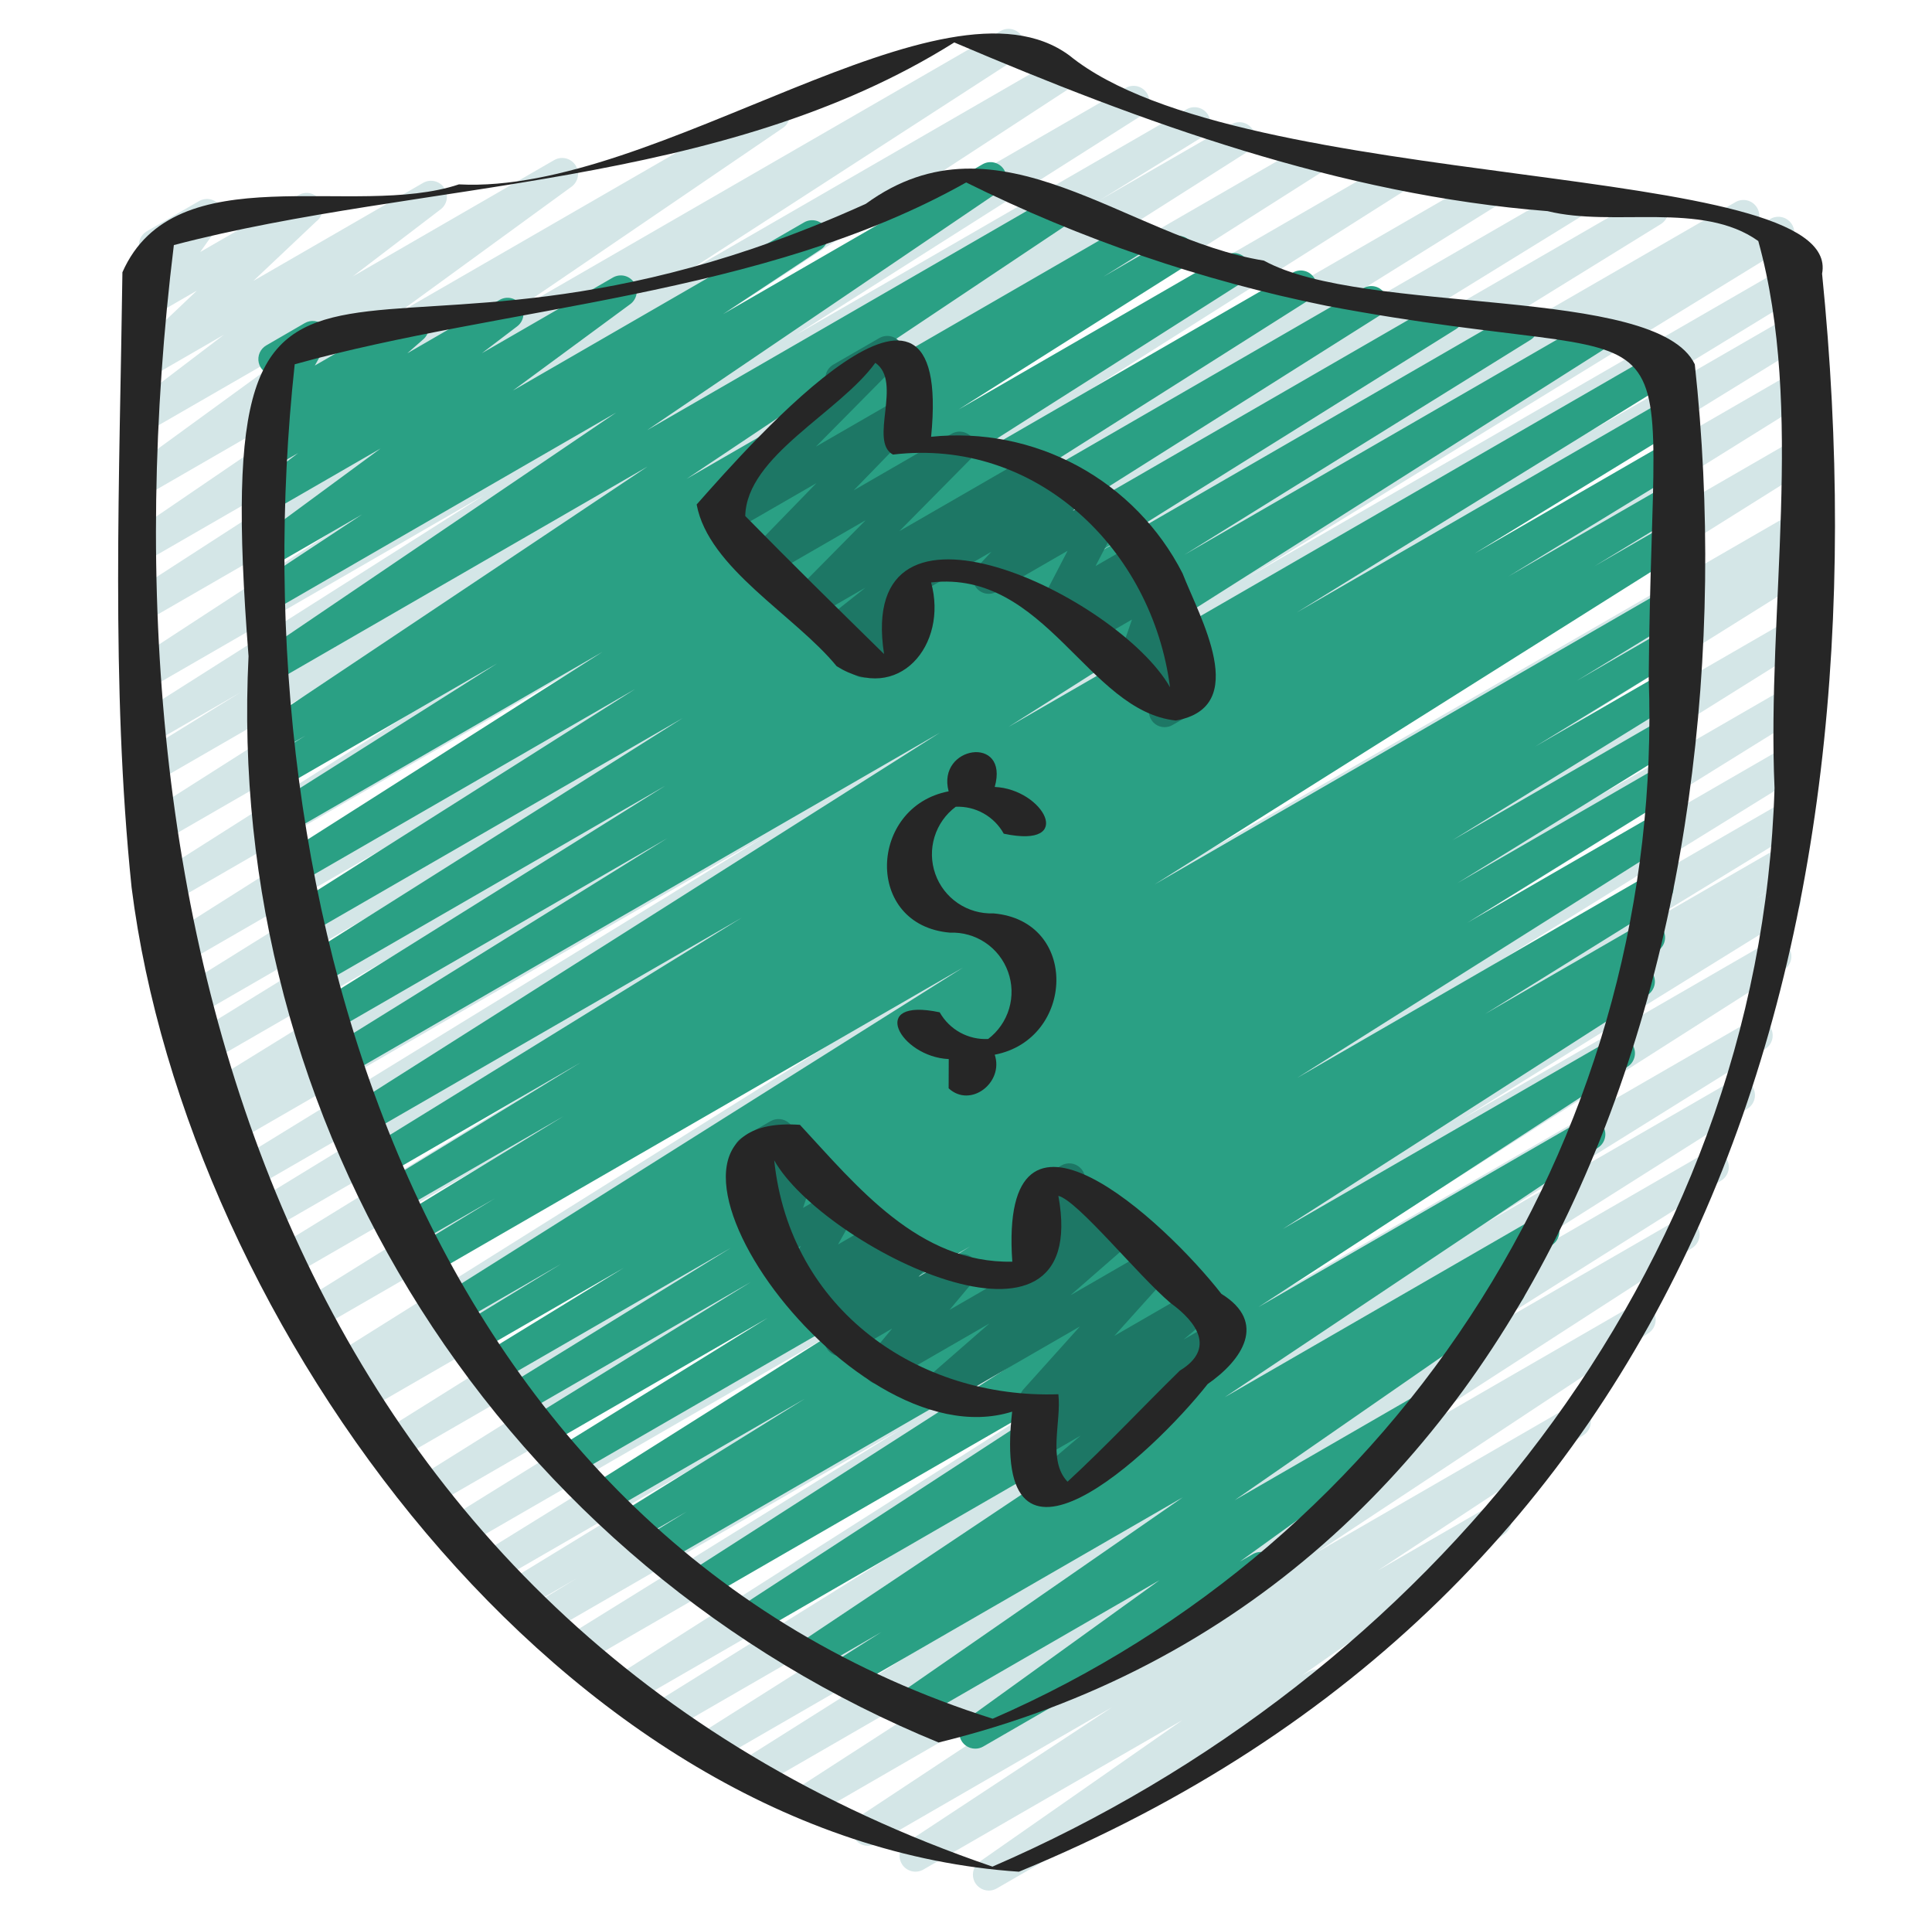 <svg width="85" height="84" viewBox="0 0 85 84" fill="none" xmlns="http://www.w3.org/2000/svg">
<path d="M43.503 83.16C43.354 83.16 43.209 83.112 43.089 83.024C42.969 82.936 42.88 82.812 42.836 82.67C42.791 82.528 42.793 82.375 42.841 82.234C42.889 82.093 42.981 81.971 43.103 81.886L52.026 75.659L40.618 82.239C40.46 82.327 40.275 82.351 40.1 82.305C39.926 82.26 39.775 82.149 39.681 81.996C39.586 81.842 39.554 81.658 39.592 81.482C39.629 81.305 39.734 81.15 39.883 81.049L48.919 75.1L38.526 81.101C38.369 81.189 38.183 81.213 38.009 81.167C37.834 81.122 37.684 81.011 37.589 80.858C37.494 80.704 37.462 80.52 37.5 80.344C37.538 80.167 37.642 80.012 37.791 79.911L52.404 70.251L35.999 79.729C35.841 79.817 35.656 79.841 35.481 79.795C35.306 79.749 35.155 79.637 35.061 79.483C34.967 79.329 34.935 79.144 34.974 78.968C35.013 78.791 35.118 78.636 35.269 78.536L50.134 68.935L33.663 78.443C33.504 78.531 33.319 78.553 33.144 78.506C32.969 78.459 32.82 78.347 32.726 78.192C32.633 78.038 32.603 77.853 32.642 77.677C32.682 77.5 32.788 77.346 32.939 77.246L44.483 69.966L31.743 77.321C31.585 77.411 31.397 77.436 31.22 77.391C31.044 77.345 30.892 77.232 30.797 77.076C30.703 76.919 30.673 76.733 30.714 76.555C30.755 76.377 30.864 76.222 31.018 76.124L46.956 66.044L29.705 76.003C29.546 76.095 29.357 76.121 29.18 76.075C29.002 76.028 28.85 75.915 28.755 75.757C28.661 75.6 28.632 75.412 28.674 75.234C28.717 75.055 28.828 74.901 28.984 74.803L41.277 67.15L28.012 74.808C27.854 74.904 27.663 74.933 27.483 74.889C27.302 74.845 27.147 74.731 27.05 74.572C26.954 74.414 26.925 74.223 26.969 74.043C27.013 73.862 27.127 73.707 27.286 73.611L50.599 58.764L25.81 73.08C25.651 73.165 25.466 73.185 25.293 73.137C25.12 73.089 24.972 72.976 24.88 72.822C24.787 72.668 24.758 72.484 24.797 72.309C24.837 72.133 24.942 71.98 25.092 71.88L39.67 62.845L24.258 71.742C24.098 71.832 23.909 71.857 23.732 71.81C23.554 71.763 23.402 71.648 23.309 71.49C23.215 71.333 23.187 71.144 23.231 70.966C23.275 70.788 23.387 70.634 23.544 70.538L25.363 69.433L23.15 70.711C22.99 70.806 22.8 70.834 22.62 70.788C22.44 70.742 22.285 70.627 22.19 70.467C22.096 70.307 22.068 70.117 22.114 69.936C22.16 69.757 22.275 69.602 22.435 69.507L30.607 64.515L21.939 69.518C21.78 69.603 21.596 69.624 21.422 69.576C21.249 69.528 21.101 69.415 21.009 69.26C20.916 69.106 20.887 68.922 20.926 68.747C20.966 68.572 21.071 68.418 21.221 68.319L39.613 56.938L20.482 67.983C20.322 68.078 20.132 68.106 19.952 68.061C19.771 68.016 19.617 67.901 19.521 67.742C19.426 67.582 19.398 67.392 19.443 67.212C19.488 67.032 19.603 66.877 19.762 66.781L41.724 53.143L18.988 66.269C18.829 66.355 18.644 66.376 18.47 66.329C18.296 66.281 18.148 66.169 18.055 66.014C17.962 65.86 17.932 65.676 17.971 65.5C18.011 65.324 18.117 65.17 18.267 65.071L45.253 48.187L17.41 64.26C17.252 64.346 17.066 64.367 16.892 64.32C16.719 64.272 16.57 64.16 16.477 64.005C16.384 63.851 16.354 63.667 16.394 63.491C16.433 63.315 16.539 63.161 16.689 63.062L45.063 45.318L15.893 62.16C15.734 62.242 15.55 62.26 15.378 62.21C15.206 62.16 15.06 62.047 14.97 61.893C14.879 61.739 14.85 61.556 14.89 61.382C14.93 61.208 15.034 61.056 15.183 60.956L15.216 60.934L15.117 60.991C14.958 61.08 14.771 61.104 14.596 61.057C14.42 61.011 14.269 60.897 14.175 60.742C14.081 60.586 14.052 60.4 14.093 60.223C14.134 60.046 14.242 59.891 14.395 59.793L46.067 39.938L13.693 58.629C13.534 58.721 13.346 58.746 13.168 58.7C12.99 58.654 12.838 58.541 12.743 58.383C12.649 58.226 12.62 58.038 12.663 57.86C12.705 57.681 12.816 57.527 12.972 57.429L43.274 38.555L12.464 56.342C12.305 56.428 12.119 56.449 11.945 56.401C11.771 56.353 11.622 56.24 11.529 56.085C11.437 55.93 11.408 55.745 11.448 55.569C11.489 55.393 11.596 55.239 11.747 55.14L36.45 39.938L11.502 54.338C11.342 54.433 11.152 54.461 10.972 54.415C10.792 54.369 10.637 54.254 10.542 54.094C10.447 53.934 10.42 53.743 10.466 53.563C10.512 53.383 10.627 53.229 10.787 53.134L30.539 41.068L10.711 52.515C10.552 52.603 10.365 52.626 10.189 52.578C10.014 52.531 9.864 52.417 9.771 52.261C9.678 52.104 9.649 51.918 9.691 51.741C9.733 51.564 9.842 51.411 9.996 51.313L33.638 36.799L9.928 50.488C9.849 50.535 9.762 50.566 9.67 50.578C9.579 50.591 9.487 50.586 9.398 50.563C9.218 50.517 9.064 50.401 8.969 50.24C8.875 50.08 8.848 49.889 8.895 49.71C8.941 49.53 9.057 49.376 9.217 49.281L9.893 48.875L9.454 49.129C9.294 49.224 9.104 49.252 8.924 49.207C8.743 49.161 8.589 49.046 8.493 48.887C8.398 48.727 8.37 48.536 8.416 48.356C8.461 48.176 8.576 48.022 8.736 47.926L31.83 33.669L8.783 46.969C8.624 47.064 8.433 47.092 8.253 47.046C8.073 47.001 7.918 46.886 7.823 46.726C7.728 46.567 7.7 46.376 7.745 46.196C7.79 46.016 7.906 45.861 8.065 45.766L27.273 33.929L8.25 44.92C8.091 45.008 7.905 45.03 7.73 44.983C7.555 44.936 7.405 44.823 7.312 44.667C7.219 44.512 7.189 44.327 7.23 44.15C7.271 43.973 7.378 43.819 7.53 43.721L29.552 30.001L7.74 42.596C7.581 42.692 7.391 42.721 7.211 42.677C7.03 42.632 6.875 42.518 6.779 42.359C6.683 42.2 6.654 42.01 6.699 41.829C6.743 41.649 6.858 41.494 7.016 41.398L31.952 25.62L7.275 39.865C7.117 39.952 6.931 39.975 6.757 39.928C6.582 39.881 6.433 39.769 6.339 39.614C6.246 39.459 6.216 39.275 6.255 39.098C6.295 38.922 6.401 38.768 6.552 38.668L29.272 24.248L6.955 37.128C6.797 37.217 6.61 37.24 6.435 37.194C6.26 37.148 6.109 37.035 6.015 36.881C5.921 36.726 5.891 36.54 5.93 36.364C5.97 36.187 6.077 36.032 6.228 35.932L26.388 23.118L6.788 34.436C6.629 34.531 6.438 34.559 6.258 34.513C6.078 34.468 5.924 34.352 5.829 34.193C5.734 34.033 5.706 33.843 5.751 33.663C5.797 33.483 5.912 33.328 6.071 33.233L10.579 30.456L6.748 32.668C6.589 32.755 6.404 32.777 6.229 32.73C6.054 32.684 5.905 32.571 5.811 32.416C5.718 32.262 5.688 32.077 5.727 31.901C5.767 31.724 5.873 31.57 6.024 31.471L21.284 21.79L6.742 30.184C6.584 30.276 6.396 30.302 6.219 30.258C6.042 30.213 5.889 30.101 5.794 29.945C5.698 29.789 5.667 29.602 5.707 29.424C5.748 29.246 5.856 29.09 6.01 28.991L24.936 16.645L6.736 27.145C6.578 27.235 6.391 27.259 6.215 27.214C6.039 27.169 5.888 27.056 5.793 26.901C5.698 26.746 5.667 26.56 5.707 26.382C5.747 26.205 5.855 26.05 6.007 25.95L20.816 16.38L6.742 24.5C6.585 24.588 6.401 24.613 6.226 24.568C6.052 24.524 5.902 24.414 5.806 24.262C5.71 24.11 5.677 23.927 5.713 23.75C5.749 23.574 5.851 23.418 5.999 23.316L18.179 15.016L6.742 21.617C6.587 21.708 6.403 21.735 6.228 21.694C6.053 21.652 5.901 21.545 5.803 21.395C5.705 21.244 5.668 21.062 5.701 20.885C5.734 20.708 5.833 20.551 5.979 20.446L13.671 14.846L6.742 18.841C6.588 18.927 6.408 18.951 6.237 18.909C6.066 18.868 5.917 18.763 5.819 18.617C5.722 18.47 5.683 18.293 5.711 18.119C5.739 17.945 5.831 17.788 5.969 17.679L9.85 14.725L6.742 16.52C6.593 16.612 6.415 16.645 6.242 16.612C6.07 16.579 5.916 16.483 5.812 16.342C5.707 16.201 5.659 16.026 5.678 15.852C5.696 15.677 5.779 15.516 5.91 15.4L8.664 12.782L6.742 13.892C6.604 13.973 6.442 14.003 6.284 13.979C6.126 13.954 5.98 13.877 5.873 13.758C5.765 13.64 5.701 13.488 5.692 13.328C5.682 13.168 5.728 13.01 5.821 12.88L6.813 11.48H6.806C6.653 11.479 6.504 11.428 6.382 11.335C6.26 11.241 6.173 11.11 6.133 10.961C6.093 10.813 6.103 10.656 6.162 10.514C6.22 10.371 6.324 10.253 6.456 10.175L8.758 8.845C8.896 8.765 9.058 8.735 9.215 8.76C9.373 8.784 9.518 8.862 9.625 8.98C9.733 9.098 9.797 9.249 9.807 9.409C9.816 9.568 9.772 9.726 9.679 9.856L8.81 11.084L13.07 8.625C13.219 8.514 13.405 8.466 13.589 8.492C13.773 8.519 13.939 8.617 14.05 8.765C14.162 8.914 14.209 9.101 14.183 9.284C14.157 9.468 14.059 9.634 13.91 9.745L11.146 12.356L18.622 8.04C18.776 7.955 18.957 7.93 19.128 7.972C19.299 8.014 19.448 8.118 19.545 8.265C19.643 8.411 19.681 8.589 19.654 8.763C19.626 8.936 19.534 9.093 19.395 9.202L15.52 12.159L24.379 7.043C24.535 6.953 24.719 6.925 24.893 6.967C25.068 7.008 25.221 7.116 25.319 7.266C25.417 7.417 25.453 7.599 25.42 7.776C25.387 7.953 25.288 8.11 25.142 8.215L17.453 13.815L33.71 4.435C33.867 4.347 34.052 4.323 34.226 4.367C34.4 4.411 34.551 4.521 34.646 4.673C34.742 4.826 34.775 5.009 34.739 5.185C34.703 5.361 34.601 5.517 34.454 5.62L22.274 13.917L44.037 1.354C44.194 1.268 44.379 1.246 44.552 1.293C44.725 1.34 44.874 1.451 44.968 1.604C45.061 1.757 45.093 1.94 45.055 2.116C45.018 2.291 44.914 2.445 44.766 2.547L29.961 12.127L46.505 2.576C46.662 2.489 46.847 2.466 47.021 2.512C47.195 2.558 47.345 2.669 47.439 2.823C47.533 2.976 47.565 3.16 47.527 3.335C47.489 3.511 47.386 3.666 47.237 3.767L28.312 16.115L49.543 3.857C49.701 3.774 49.885 3.754 50.057 3.801C50.229 3.849 50.376 3.961 50.469 4.113C50.561 4.266 50.592 4.449 50.554 4.623C50.517 4.798 50.414 4.951 50.267 5.053L35.007 14.735L52.193 4.815C52.352 4.719 52.543 4.691 52.723 4.737C52.904 4.782 53.058 4.897 53.154 5.057C53.249 5.216 53.277 5.407 53.231 5.587C53.186 5.767 53.071 5.922 52.911 6.017L48.409 8.791L54.192 5.46C54.35 5.374 54.535 5.353 54.709 5.4C54.882 5.447 55.031 5.559 55.124 5.712C55.218 5.866 55.248 6.05 55.209 6.225C55.171 6.401 55.066 6.555 54.917 6.656L34.752 19.46L57.45 6.359C57.608 6.273 57.793 6.252 57.967 6.299C58.14 6.346 58.289 6.458 58.382 6.611C58.475 6.765 58.506 6.949 58.467 7.124C58.429 7.3 58.324 7.454 58.175 7.554L35.455 21.98L61.09 7.179C61.248 7.092 61.434 7.07 61.609 7.117C61.783 7.163 61.933 7.276 62.026 7.43C62.12 7.585 62.15 7.77 62.11 7.946C62.071 8.122 61.965 8.276 61.814 8.376L36.87 24.164L65.075 7.879C65.233 7.788 65.422 7.762 65.6 7.808C65.777 7.854 65.93 7.968 66.024 8.125C66.119 8.282 66.148 8.47 66.105 8.649C66.062 8.827 65.951 8.982 65.796 9.079L43.781 22.791L68.79 8.355C68.949 8.269 69.135 8.248 69.309 8.296C69.483 8.343 69.632 8.457 69.725 8.612C69.817 8.767 69.846 8.952 69.806 9.128C69.765 9.304 69.658 9.458 69.507 9.556L50.286 21.399L72.345 8.659C72.424 8.612 72.511 8.581 72.602 8.568C72.693 8.554 72.786 8.559 72.875 8.582C72.964 8.604 73.048 8.644 73.121 8.699C73.195 8.754 73.257 8.823 73.304 8.902C73.351 8.981 73.382 9.068 73.396 9.159C73.409 9.25 73.404 9.343 73.382 9.432C73.359 9.521 73.319 9.605 73.264 9.679C73.209 9.752 73.14 9.815 73.061 9.862L49.962 24.123L76.373 8.879C76.532 8.793 76.718 8.773 76.892 8.822C77.066 8.871 77.215 8.985 77.306 9.141C77.398 9.296 77.426 9.482 77.384 9.658C77.342 9.833 77.234 9.986 77.082 10.084L76.461 10.459L77.907 9.619C78.066 9.533 78.252 9.512 78.426 9.56C78.6 9.608 78.749 9.721 78.842 9.876C78.934 10.031 78.963 10.216 78.923 10.392C78.882 10.568 78.775 10.722 78.624 10.821L54.987 25.34L78.757 11.62C78.916 11.535 79.101 11.515 79.275 11.563C79.448 11.612 79.597 11.725 79.689 11.88C79.781 12.035 79.809 12.219 79.769 12.395C79.728 12.571 79.621 12.724 79.471 12.823L59.69 24.898L78.758 13.892C78.917 13.809 79.101 13.789 79.274 13.838C79.447 13.886 79.594 13.999 79.686 14.153C79.778 14.307 79.807 14.491 79.767 14.666C79.728 14.841 79.623 14.994 79.474 15.093L54.79 30.29L78.758 16.451C78.917 16.364 79.103 16.341 79.278 16.389C79.453 16.436 79.603 16.549 79.696 16.704C79.789 16.86 79.819 17.045 79.778 17.222C79.737 17.398 79.629 17.552 79.478 17.651L49.179 36.526L78.758 19.446C78.916 19.36 79.102 19.339 79.276 19.386C79.45 19.434 79.598 19.546 79.691 19.701C79.784 19.855 79.814 20.039 79.774 20.215C79.735 20.391 79.629 20.545 79.479 20.644L47.807 40.501L78.758 22.631C78.917 22.547 79.102 22.528 79.275 22.577C79.448 22.626 79.596 22.739 79.687 22.894C79.779 23.049 79.807 23.233 79.766 23.408C79.726 23.583 79.62 23.736 79.469 23.835L78.877 24.192C79.029 24.14 79.194 24.142 79.345 24.197C79.496 24.252 79.624 24.356 79.707 24.493C79.802 24.651 79.831 24.839 79.788 25.017C79.745 25.196 79.634 25.351 79.478 25.448L51.102 43.193L78.758 27.233C78.917 27.141 79.106 27.116 79.283 27.162C79.461 27.208 79.613 27.321 79.708 27.479C79.802 27.636 79.831 27.824 79.788 28.002C79.746 28.181 79.635 28.335 79.479 28.433L52.489 45.311L78.758 30.145C78.917 30.055 79.105 30.031 79.281 30.078C79.458 30.125 79.609 30.239 79.703 30.395C79.796 30.552 79.825 30.739 79.783 30.917C79.74 31.094 79.63 31.248 79.476 31.346L57.496 44.995L78.73 32.739C78.889 32.654 79.074 32.634 79.247 32.682C79.42 32.73 79.568 32.843 79.66 32.997C79.753 33.151 79.782 33.335 79.743 33.51C79.703 33.686 79.598 33.839 79.448 33.939L61.068 45.31L78.606 35.185C78.765 35.097 78.952 35.074 79.127 35.122C79.303 35.169 79.453 35.283 79.546 35.44C79.639 35.596 79.667 35.782 79.625 35.959C79.583 36.136 79.474 36.29 79.321 36.387L71.142 41.385L78.422 37.185C78.581 37.094 78.77 37.068 78.948 37.115C79.126 37.161 79.278 37.275 79.373 37.433C79.467 37.592 79.495 37.781 79.45 37.96C79.406 38.139 79.292 38.294 79.135 38.389L77.291 39.509L78.181 38.994C78.34 38.905 78.528 38.881 78.704 38.928C78.881 38.974 79.032 39.088 79.126 39.245C79.219 39.401 79.248 39.589 79.206 39.766C79.164 39.944 79.054 40.098 78.9 40.195L64.34 49.211L77.75 41.469C77.909 41.373 78.099 41.344 78.28 41.388C78.46 41.432 78.615 41.546 78.712 41.705C78.808 41.863 78.838 42.054 78.793 42.234C78.749 42.415 78.635 42.57 78.477 42.666L55.164 57.515L76.941 44.94C77.1 44.848 77.288 44.823 77.466 44.869C77.644 44.915 77.796 45.029 77.891 45.186C77.985 45.343 78.014 45.531 77.971 45.71C77.928 45.888 77.817 46.042 77.662 46.14L65.36 53.802L76.164 47.565C76.322 47.474 76.51 47.449 76.687 47.495C76.863 47.541 77.015 47.654 77.11 47.81C77.204 47.966 77.234 48.153 77.193 48.331C77.152 48.509 77.043 48.663 76.889 48.762L60.968 58.834L75.031 50.714C75.189 50.629 75.374 50.608 75.547 50.656C75.72 50.704 75.868 50.816 75.96 50.969C76.053 51.123 76.083 51.306 76.045 51.481C76.006 51.656 75.902 51.81 75.754 51.911L64.18 59.206L73.742 53.687C73.9 53.602 74.084 53.58 74.257 53.626C74.431 53.673 74.579 53.784 74.673 53.937C74.767 54.09 74.798 54.273 74.76 54.449C74.723 54.624 74.619 54.779 74.471 54.88L59.612 64.481L71.792 57.448C71.949 57.356 72.136 57.33 72.313 57.374C72.49 57.419 72.642 57.53 72.738 57.685C72.834 57.84 72.866 58.026 72.826 58.204C72.787 58.382 72.68 58.537 72.528 58.638L57.912 68.298L68.93 61.936C69.088 61.842 69.277 61.813 69.456 61.856C69.634 61.9 69.789 62.012 69.885 62.169C69.982 62.326 70.013 62.514 69.972 62.694C69.931 62.873 69.82 63.029 69.665 63.127L60.623 69.079L65.453 66.291C65.608 66.205 65.791 66.181 65.964 66.225C66.137 66.269 66.286 66.378 66.382 66.528C66.478 66.678 66.513 66.859 66.479 67.035C66.446 67.21 66.347 67.365 66.203 67.47L57.283 73.696L57.544 73.545C57.623 73.494 57.713 73.46 57.806 73.445C57.899 73.43 57.994 73.433 58.086 73.456C58.178 73.478 58.264 73.519 58.339 73.576C58.415 73.632 58.478 73.704 58.525 73.785C58.573 73.867 58.603 73.957 58.614 74.051C58.626 74.145 58.618 74.24 58.592 74.331C58.565 74.421 58.521 74.506 58.461 74.579C58.401 74.652 58.328 74.712 58.244 74.756L43.853 83.065C43.747 83.127 43.626 83.16 43.503 83.16Z" fill="#D4E6E7"/>
<path d="M42.903 76.917C42.755 76.917 42.611 76.87 42.492 76.783C42.372 76.696 42.283 76.573 42.238 76.432C42.193 76.292 42.193 76.14 42.239 76C42.285 75.859 42.374 75.737 42.494 75.65L51.01 69.51L40.299 75.694C40.142 75.781 39.959 75.805 39.785 75.761C39.612 75.717 39.462 75.609 39.366 75.458C39.27 75.307 39.236 75.125 39.27 74.949C39.304 74.773 39.404 74.618 39.55 74.513L52.036 65.863L37.57 74.211C37.491 74.259 37.404 74.29 37.313 74.304C37.222 74.318 37.129 74.314 37.04 74.292C36.951 74.27 36.867 74.231 36.793 74.176C36.718 74.122 36.656 74.053 36.608 73.975C36.561 73.896 36.529 73.808 36.515 73.718C36.501 73.627 36.505 73.534 36.527 73.445C36.549 73.355 36.589 73.271 36.643 73.197C36.698 73.123 36.766 73.06 36.845 73.013L38.78 71.788L36.057 73.36C35.9 73.448 35.715 73.472 35.54 73.427C35.366 73.382 35.215 73.272 35.12 73.119C35.025 72.966 34.992 72.783 35.029 72.606C35.066 72.43 35.169 72.275 35.317 72.173L51.741 61.201L33.441 71.768C33.283 71.86 33.096 71.886 32.919 71.842C32.741 71.797 32.589 71.685 32.493 71.529C32.397 71.373 32.366 71.186 32.407 71.008C32.447 70.83 32.556 70.675 32.709 70.575L48.966 59.99L31.235 70.225C31.077 70.31 30.893 70.331 30.72 70.284C30.548 70.236 30.4 70.125 30.307 69.972C30.214 69.819 30.183 69.636 30.22 69.461C30.258 69.286 30.361 69.132 30.508 69.031L46.566 58.728L29.3 68.697C29.141 68.786 28.953 68.81 28.777 68.763C28.601 68.716 28.45 68.603 28.356 68.446C28.262 68.289 28.233 68.102 28.276 67.925C28.318 67.747 28.428 67.593 28.582 67.495L30.213 66.49L28.123 67.697C27.964 67.784 27.778 67.807 27.603 67.76C27.428 67.712 27.278 67.599 27.185 67.444C27.092 67.288 27.062 67.103 27.103 66.926C27.144 66.75 27.251 66.596 27.403 66.497L35.41 61.526L26.818 66.486C26.66 66.57 26.475 66.591 26.302 66.543C26.13 66.496 25.981 66.384 25.889 66.23C25.796 66.077 25.766 65.894 25.804 65.718C25.843 65.543 25.947 65.389 26.096 65.289L42.683 54.825L25.235 64.897C25.076 64.979 24.892 64.998 24.721 64.95C24.549 64.901 24.402 64.788 24.31 64.635C24.219 64.482 24.189 64.299 24.228 64.125C24.266 63.95 24.37 63.797 24.518 63.697L33.776 57.97L24.047 63.587C23.888 63.676 23.701 63.7 23.524 63.653C23.348 63.606 23.197 63.492 23.103 63.336C23.009 63.179 22.981 62.992 23.023 62.815C23.065 62.637 23.175 62.483 23.329 62.385L33.037 56.389L22.909 62.236C22.75 62.325 22.562 62.349 22.386 62.302C22.21 62.255 22.058 62.142 21.965 61.985C21.871 61.828 21.842 61.641 21.885 61.464C21.927 61.286 22.037 61.132 22.191 61.034L32.16 54.887L21.828 60.851C21.669 60.946 21.478 60.973 21.298 60.928C21.118 60.882 20.964 60.766 20.869 60.607C20.774 60.447 20.746 60.256 20.792 60.076C20.838 59.896 20.953 59.742 21.113 59.647L27.441 55.77L20.883 59.55C20.724 59.638 20.537 59.661 20.362 59.613C20.186 59.566 20.036 59.452 19.943 59.296C19.85 59.139 19.822 58.953 19.864 58.776C19.906 58.599 20.015 58.446 20.168 58.348L24.69 55.594L20.021 58.289C19.862 58.385 19.672 58.414 19.491 58.369C19.311 58.325 19.156 58.211 19.06 58.052C18.964 57.893 18.935 57.702 18.98 57.522C19.024 57.342 19.138 57.187 19.297 57.09L42.369 42.56L18.739 56.2C18.579 56.291 18.39 56.316 18.213 56.269C18.035 56.222 17.884 56.107 17.79 55.949C17.696 55.791 17.668 55.603 17.712 55.425C17.756 55.246 17.868 55.093 18.025 54.996L21.777 52.711L17.997 54.89C17.837 54.978 17.65 55 17.475 54.953C17.299 54.905 17.149 54.791 17.056 54.635C16.963 54.479 16.935 54.292 16.977 54.115C17.019 53.939 17.128 53.785 17.281 53.687L24.788 49.102L17.259 53.442C17.099 53.537 16.908 53.565 16.728 53.519C16.548 53.473 16.394 53.358 16.299 53.198C16.204 53.038 16.177 52.847 16.223 52.667C16.268 52.487 16.384 52.333 16.543 52.238L25.544 46.737L16.552 51.94C16.392 52.035 16.201 52.063 16.021 52.018C15.841 51.972 15.687 51.857 15.591 51.698C15.496 51.538 15.468 51.347 15.514 51.167C15.559 50.987 15.674 50.833 15.834 50.737L32.634 40.367L15.769 50.103C15.611 50.189 15.426 50.21 15.253 50.163C15.079 50.116 14.93 50.004 14.837 49.851C14.744 49.697 14.713 49.513 14.752 49.338C14.79 49.162 14.895 49.008 15.044 48.907L41.35 32.229L14.82 47.545C14.661 47.633 14.475 47.655 14.3 47.608C14.125 47.561 13.975 47.448 13.882 47.292C13.789 47.137 13.759 46.951 13.8 46.775C13.841 46.598 13.949 46.444 14.1 46.346L29.36 36.87L14.221 45.615C14.062 45.7 13.877 45.722 13.703 45.675C13.529 45.627 13.38 45.514 13.288 45.36C13.195 45.206 13.165 45.021 13.204 44.846C13.244 44.67 13.35 44.516 13.5 44.416L29.274 34.56L13.676 43.564C13.518 43.648 13.334 43.669 13.161 43.621C12.988 43.574 12.84 43.462 12.747 43.308C12.654 43.154 12.624 42.971 12.663 42.796C12.701 42.621 12.805 42.467 12.954 42.367L30.034 31.587L13.189 41.308C13.11 41.356 13.023 41.388 12.932 41.401C12.841 41.415 12.748 41.411 12.659 41.389C12.57 41.367 12.486 41.328 12.412 41.273C12.338 41.219 12.275 41.15 12.227 41.072C12.18 40.993 12.148 40.906 12.134 40.815C12.12 40.724 12.124 40.631 12.146 40.542C12.168 40.453 12.208 40.368 12.262 40.294C12.317 40.22 12.385 40.157 12.464 40.11L27.941 30.31L12.811 39.046C12.652 39.136 12.465 39.162 12.288 39.116C12.111 39.07 11.96 38.957 11.865 38.801C11.77 38.645 11.741 38.458 11.782 38.28C11.823 38.102 11.932 37.947 12.086 37.849L26.506 28.676L12.541 36.736C12.382 36.827 12.195 36.852 12.018 36.806C11.841 36.76 11.689 36.647 11.595 36.491C11.5 36.335 11.47 36.148 11.512 35.97C11.553 35.792 11.662 35.638 11.816 35.539L21.872 29.184L12.397 34.654C12.238 34.739 12.053 34.759 11.88 34.711C11.707 34.663 11.559 34.55 11.466 34.396C11.374 34.242 11.344 34.058 11.384 33.883C11.423 33.708 11.529 33.554 11.678 33.454L13.445 32.354L12.355 32.984C12.197 33.073 12.011 33.099 11.836 33.054C11.661 33.009 11.509 32.898 11.414 32.745C11.318 32.591 11.286 32.406 11.324 32.229C11.362 32.052 11.467 31.897 11.617 31.795L28.487 20.524L12.342 29.845C12.185 29.931 12.002 29.954 11.829 29.909C11.656 29.864 11.507 29.754 11.412 29.603C11.318 29.452 11.284 29.27 11.319 29.095C11.354 28.919 11.454 28.764 11.6 28.661L27.109 18.148L12.342 26.674C12.185 26.762 11.999 26.786 11.825 26.741C11.65 26.695 11.499 26.584 11.405 26.431C11.31 26.277 11.278 26.093 11.316 25.917C11.353 25.741 11.458 25.585 11.607 25.484L15.926 22.631L12.342 24.7C12.187 24.787 12.005 24.812 11.833 24.769C11.661 24.727 11.511 24.621 11.414 24.473C11.317 24.324 11.28 24.144 11.31 23.97C11.341 23.795 11.436 23.638 11.578 23.531L16.745 19.727L12.342 22.268C12.188 22.356 12.006 22.382 11.834 22.341C11.661 22.3 11.511 22.195 11.413 22.047C11.315 21.9 11.276 21.72 11.305 21.545C11.334 21.37 11.429 21.213 11.569 21.105L13.116 19.929L12.342 20.375C12.191 20.462 12.014 20.489 11.844 20.452C11.675 20.415 11.525 20.316 11.424 20.175C11.323 20.034 11.278 19.86 11.299 19.687C11.319 19.515 11.402 19.356 11.533 19.241L12.265 18.605C12.13 18.661 11.982 18.674 11.839 18.642C11.697 18.61 11.568 18.535 11.471 18.426C11.373 18.317 11.313 18.18 11.297 18.035C11.281 17.89 11.311 17.743 11.383 17.616L12.013 16.496C11.864 16.485 11.723 16.426 11.609 16.329C11.496 16.231 11.417 16.1 11.384 15.954C11.351 15.809 11.365 15.656 11.424 15.519C11.484 15.382 11.586 15.268 11.715 15.193L13.406 14.213C13.539 14.136 13.693 14.105 13.845 14.124C13.998 14.144 14.139 14.213 14.248 14.321C14.357 14.429 14.428 14.569 14.45 14.722C14.471 14.873 14.442 15.028 14.366 15.162L13.851 16.079L17.816 13.79C17.966 13.704 18.144 13.677 18.313 13.714C18.482 13.751 18.632 13.849 18.733 13.99C18.834 14.131 18.879 14.305 18.859 14.477C18.84 14.649 18.757 14.808 18.627 14.922L17.92 15.54L21.98 13.192C22.134 13.103 22.316 13.076 22.489 13.116C22.662 13.157 22.813 13.261 22.912 13.409C23.011 13.557 23.05 13.738 23.021 13.914C22.991 14.09 22.896 14.248 22.754 14.355L21.201 15.536L26.972 12.204C27.127 12.117 27.309 12.092 27.481 12.134C27.653 12.177 27.803 12.283 27.9 12.431C27.997 12.58 28.034 12.759 28.004 12.934C27.974 13.109 27.878 13.266 27.736 13.373L22.566 17.179L35.38 9.78C35.538 9.689 35.725 9.663 35.902 9.707C36.078 9.751 36.231 9.863 36.327 10.018C36.423 10.172 36.454 10.359 36.415 10.537C36.376 10.714 36.269 10.87 36.117 10.97L31.809 13.818L43.232 7.224C43.389 7.134 43.574 7.109 43.749 7.153C43.924 7.197 44.076 7.308 44.172 7.461C44.267 7.614 44.3 7.798 44.263 7.975C44.227 8.152 44.123 8.308 43.974 8.41L28.47 18.922L46.344 8.604C46.501 8.519 46.685 8.496 46.858 8.542C47.03 8.587 47.179 8.697 47.274 8.849C47.368 9.001 47.401 9.183 47.365 9.359C47.329 9.534 47.228 9.689 47.082 9.792L30.212 21.061L49.62 9.852C49.779 9.756 49.97 9.728 50.15 9.773C50.33 9.818 50.485 9.933 50.58 10.092C50.676 10.252 50.704 10.443 50.659 10.623C50.614 10.803 50.499 10.957 50.339 11.053L48.543 12.173L51.483 10.475C51.642 10.379 51.833 10.349 52.013 10.394C52.194 10.438 52.349 10.552 52.445 10.711C52.541 10.87 52.57 11.061 52.526 11.241C52.481 11.422 52.367 11.577 52.208 11.673L42.17 18.015L53.943 11.22C54.101 11.131 54.288 11.107 54.463 11.154C54.638 11.2 54.789 11.312 54.883 11.467C54.977 11.622 55.007 11.807 54.968 11.984C54.928 12.161 54.821 12.315 54.67 12.415L40.243 21.592L56.89 11.984C57.048 11.897 57.234 11.874 57.409 11.921C57.583 11.968 57.733 12.081 57.826 12.235C57.92 12.39 57.95 12.575 57.91 12.751C57.871 12.927 57.764 13.081 57.614 13.181L42.14 22.981L59.994 12.67C60.152 12.583 60.338 12.56 60.513 12.607C60.687 12.654 60.837 12.767 60.93 12.921C61.024 13.076 61.054 13.261 61.014 13.437C60.974 13.613 60.868 13.767 60.718 13.867L43.638 24.647L63.337 13.277C63.496 13.186 63.684 13.16 63.862 13.206C64.04 13.252 64.192 13.366 64.287 13.523C64.381 13.681 64.41 13.869 64.367 14.047C64.325 14.226 64.213 14.38 64.058 14.477L48.286 24.332L66.626 13.742C66.785 13.653 66.972 13.629 67.149 13.676C67.325 13.722 67.476 13.836 67.57 13.993C67.664 14.15 67.692 14.337 67.65 14.514C67.608 14.692 67.498 14.846 67.344 14.944L52.11 24.402L69.959 14.097C70.117 14.009 70.303 13.987 70.478 14.034C70.652 14.081 70.802 14.193 70.895 14.348C70.989 14.502 71.019 14.687 70.979 14.863C70.94 15.04 70.833 15.194 70.683 15.293L44.371 31.973L73.13 15.369C73.289 15.28 73.477 15.256 73.653 15.302C73.83 15.349 73.981 15.463 74.074 15.62C74.168 15.776 74.197 15.963 74.155 16.141C74.112 16.319 74.002 16.473 73.848 16.57L57.048 26.943L73.158 17.64C73.317 17.555 73.502 17.535 73.676 17.583C73.85 17.631 73.998 17.745 74.09 17.9C74.182 18.055 74.211 18.239 74.17 18.415C74.129 18.59 74.023 18.744 73.872 18.843L64.87 24.35L73.162 19.564C73.321 19.479 73.507 19.458 73.68 19.507C73.854 19.555 74.002 19.669 74.094 19.823C74.186 19.979 74.215 20.163 74.174 20.338C74.134 20.514 74.027 20.667 73.876 20.766L66.362 25.355L73.162 21.435C73.321 21.353 73.505 21.334 73.677 21.383C73.85 21.432 73.996 21.546 74.088 21.699C74.179 21.853 74.208 22.037 74.168 22.211C74.128 22.386 74.023 22.538 73.875 22.638L70.148 24.907L73.162 23.169C73.32 23.084 73.505 23.063 73.678 23.111C73.851 23.159 73.999 23.271 74.091 23.424C74.184 23.578 74.214 23.761 74.176 23.936C74.137 24.111 74.033 24.265 73.885 24.366L50.799 38.902L73.158 25.992C73.317 25.901 73.506 25.877 73.684 25.924C73.861 25.971 74.013 26.086 74.107 26.243C74.2 26.401 74.228 26.59 74.184 26.768C74.14 26.946 74.028 27.1 73.872 27.196L69.372 29.945L73.152 27.759C73.312 27.668 73.501 27.644 73.678 27.691C73.856 27.738 74.007 27.852 74.101 28.01C74.195 28.168 74.223 28.357 74.179 28.535C74.135 28.713 74.023 28.867 73.866 28.963L67.537 32.841L73.152 29.6C73.311 29.514 73.497 29.493 73.671 29.541C73.846 29.588 73.995 29.702 74.087 29.857C74.18 30.012 74.209 30.197 74.168 30.373C74.127 30.549 74.02 30.702 73.869 30.801L63.9 36.96L73.148 31.62C73.307 31.531 73.495 31.507 73.671 31.554C73.848 31.6 73.999 31.714 74.093 31.871C74.186 32.028 74.215 32.215 74.173 32.392C74.13 32.57 74.021 32.724 73.866 32.822L64.125 38.842L73.085 33.669C73.244 33.584 73.429 33.563 73.602 33.611C73.775 33.659 73.923 33.772 74.016 33.926C74.108 34.081 74.137 34.264 74.098 34.44C74.058 34.615 73.953 34.769 73.803 34.868L64.554 40.589L72.933 35.753C73.091 35.664 73.278 35.641 73.454 35.687C73.63 35.734 73.78 35.847 73.874 36.002C73.968 36.158 73.998 36.344 73.957 36.521C73.916 36.699 73.808 36.853 73.655 36.952L57.075 47.41L72.588 38.45C72.747 38.362 72.933 38.34 73.108 38.387C73.283 38.434 73.433 38.547 73.526 38.703C73.619 38.858 73.649 39.044 73.608 39.22C73.567 39.397 73.46 39.55 73.308 39.649L65.338 44.6L72.198 40.636C72.357 40.541 72.548 40.514 72.728 40.559C72.908 40.605 73.062 40.72 73.157 40.879C73.252 41.039 73.28 41.229 73.235 41.409C73.189 41.589 73.074 41.744 72.914 41.839L71.234 42.873L71.766 42.567C71.925 42.478 72.111 42.455 72.286 42.501C72.462 42.547 72.612 42.66 72.706 42.814C72.8 42.969 72.831 43.155 72.791 43.331C72.751 43.508 72.644 43.663 72.493 43.763L56.432 54.062L70.89 45.718C71.048 45.63 71.234 45.606 71.409 45.652C71.583 45.698 71.734 45.81 71.828 45.964C71.923 46.118 71.954 46.303 71.915 46.479C71.876 46.656 71.771 46.811 71.621 46.911L55.368 57.492L69.571 49.292C69.729 49.199 69.917 49.171 70.094 49.214C70.272 49.258 70.426 49.369 70.523 49.525C70.62 49.68 70.652 49.867 70.612 50.046C70.572 50.225 70.464 50.381 70.31 50.481L53.881 61.46L67.566 53.561C67.725 53.474 67.911 53.452 68.085 53.498C68.26 53.545 68.409 53.658 68.503 53.812C68.596 53.967 68.626 54.152 68.587 54.328C68.547 54.504 68.441 54.658 68.29 54.758L66.166 56.103C66.326 56.044 66.503 56.044 66.662 56.105C66.822 56.166 66.954 56.284 67.032 56.435C67.112 56.587 67.132 56.762 67.091 56.928C67.05 57.094 66.95 57.239 66.809 57.336L54.32 65.989L62.3 61.38C62.455 61.293 62.638 61.269 62.81 61.311C62.983 61.354 63.133 61.461 63.23 61.611C63.326 61.76 63.362 61.941 63.331 62.116C63.299 62.291 63.202 62.447 63.058 62.553L54.544 68.692L55.094 68.374C55.173 68.324 55.263 68.29 55.356 68.275C55.449 68.259 55.544 68.263 55.636 68.285C55.728 68.308 55.814 68.349 55.889 68.405C55.965 68.462 56.028 68.533 56.075 68.615C56.123 68.697 56.153 68.787 56.164 68.881C56.176 68.975 56.168 69.07 56.142 69.16C56.115 69.251 56.071 69.335 56.011 69.408C55.951 69.481 55.877 69.542 55.794 69.585L43.25 76.828C43.144 76.888 43.024 76.919 42.903 76.917Z" fill="#2AA084"/>
<path d="M51.24 31.986C51.088 31.986 50.941 31.937 50.82 31.846C50.71 31.762 50.627 31.647 50.583 31.516C50.538 31.386 50.532 31.244 50.568 31.111L50.933 29.727L50.078 30.222C49.954 30.294 49.811 30.326 49.668 30.314C49.525 30.302 49.389 30.246 49.279 30.155C49.169 30.063 49.09 29.94 49.051 29.802C49.014 29.663 49.019 29.517 49.067 29.382L49.801 27.252L48.084 28.244C47.942 28.325 47.776 28.354 47.615 28.325C47.454 28.297 47.308 28.213 47.202 28.088C47.096 27.963 47.038 27.805 47.036 27.641C47.035 27.478 47.091 27.319 47.195 27.192L47.346 27.007L46.82 27.311C46.689 27.386 46.537 27.417 46.387 27.399C46.237 27.38 46.097 27.314 45.988 27.21C45.879 27.105 45.806 26.968 45.782 26.819C45.757 26.67 45.781 26.517 45.85 26.383L46.97 24.227L43.853 26.026C43.708 26.11 43.538 26.139 43.373 26.108C43.208 26.077 43.059 25.988 42.955 25.856C42.85 25.725 42.796 25.56 42.803 25.392C42.81 25.225 42.876 25.065 42.991 24.942L43.618 24.27L40.997 25.782C40.918 25.833 40.829 25.867 40.736 25.882C40.642 25.898 40.547 25.894 40.455 25.872C40.364 25.849 40.277 25.808 40.202 25.752C40.126 25.695 40.063 25.624 40.016 25.542C39.969 25.46 39.938 25.37 39.927 25.276C39.916 25.182 39.923 25.087 39.95 24.997C39.976 24.906 40.02 24.822 40.08 24.748C40.14 24.675 40.214 24.615 40.297 24.571L46.961 20.72C47.106 20.637 47.277 20.608 47.441 20.64C47.605 20.671 47.753 20.76 47.857 20.891C47.961 21.022 48.015 21.186 48.009 21.353C48.003 21.52 47.937 21.679 47.824 21.802L47.199 22.474L48.35 21.816C48.481 21.741 48.633 21.71 48.783 21.729C48.933 21.747 49.073 21.813 49.182 21.918C49.291 22.022 49.364 22.159 49.389 22.308C49.414 22.457 49.39 22.61 49.32 22.744L48.2 24.899L50.02 23.849C50.163 23.768 50.328 23.739 50.49 23.767C50.651 23.796 50.797 23.88 50.903 24.005C51.008 24.13 51.067 24.288 51.068 24.451C51.069 24.615 51.013 24.774 50.909 24.9L50.754 25.091C50.878 25.028 51.018 25.003 51.156 25.02C51.294 25.037 51.424 25.095 51.529 25.186C51.634 25.277 51.71 25.397 51.746 25.531C51.783 25.665 51.779 25.807 51.734 25.939L51 28.069L51.689 27.671C51.809 27.602 51.946 27.57 52.084 27.579C52.221 27.588 52.353 27.638 52.463 27.721C52.573 27.805 52.655 27.92 52.7 28.05C52.745 28.181 52.75 28.321 52.715 28.455L52.34 29.879C52.504 29.841 52.675 29.863 52.824 29.941C52.972 30.019 53.088 30.148 53.149 30.304C53.211 30.46 53.214 30.633 53.159 30.791C53.104 30.95 52.994 31.083 52.848 31.167L51.588 31.89C51.483 31.952 51.362 31.985 51.24 31.986Z" fill="#1D7765"/>
<path d="M37.99 29.803C37.865 29.803 37.743 29.77 37.636 29.707C37.528 29.644 37.439 29.553 37.379 29.445C37.318 29.336 37.287 29.213 37.29 29.088C37.292 28.964 37.328 28.842 37.393 28.736L37.862 27.972L37.043 28.444C36.89 28.533 36.709 28.56 36.537 28.521C36.364 28.482 36.213 28.379 36.113 28.233C36.014 28.087 35.973 27.908 36 27.733C36.026 27.558 36.118 27.4 36.257 27.29L38.077 25.848L35.778 27.174C35.631 27.259 35.459 27.287 35.293 27.254C35.127 27.221 34.978 27.13 34.874 26.996C34.771 26.862 34.719 26.695 34.729 26.526C34.739 26.357 34.811 26.197 34.929 26.076L38.086 22.881L33.9 25.298C33.754 25.382 33.582 25.411 33.417 25.379C33.251 25.346 33.102 25.255 32.998 25.122C32.895 24.989 32.843 24.823 32.852 24.654C32.861 24.485 32.93 24.326 33.048 24.204L35.918 21.252L32.09 23.461C31.944 23.546 31.771 23.574 31.605 23.541C31.439 23.509 31.29 23.417 31.187 23.283C31.083 23.149 31.032 22.982 31.042 22.813C31.052 22.644 31.123 22.484 31.242 22.363L36.465 17.08C36.403 17.001 36.358 16.91 36.334 16.812C36.309 16.715 36.307 16.613 36.325 16.514C36.344 16.415 36.384 16.321 36.442 16.239C36.5 16.157 36.575 16.089 36.663 16.038L38.69 14.868C38.837 14.784 39.008 14.757 39.174 14.79C39.339 14.823 39.487 14.915 39.59 15.049C39.694 15.182 39.745 15.348 39.735 15.517C39.725 15.685 39.655 15.845 39.537 15.966L35.897 19.645L39.577 17.521C39.724 17.436 39.895 17.408 40.061 17.44C40.227 17.472 40.376 17.564 40.479 17.697C40.583 17.83 40.635 17.996 40.626 18.165C40.617 18.333 40.547 18.493 40.43 18.614L37.56 21.567L41.887 19.069C42.034 18.991 42.204 18.966 42.366 19.002C42.529 19.037 42.674 19.128 42.775 19.26C42.876 19.392 42.927 19.556 42.918 19.722C42.909 19.889 42.842 20.046 42.727 20.167L39.568 23.363L45.506 19.937C45.659 19.85 45.84 19.824 46.011 19.863C46.182 19.903 46.333 20.006 46.432 20.151C46.531 20.297 46.572 20.474 46.545 20.648C46.52 20.823 46.429 20.981 46.292 21.091L40.528 25.679C40.58 25.785 40.604 25.902 40.598 26.02C40.593 26.137 40.557 26.252 40.496 26.352L39.915 27.297C40.068 27.3 40.215 27.353 40.335 27.448C40.455 27.543 40.541 27.674 40.579 27.823C40.617 27.971 40.606 28.127 40.546 28.268C40.487 28.409 40.383 28.527 40.251 28.603L38.336 29.709C38.231 29.77 38.111 29.803 37.99 29.803Z" fill="#1D7765"/>
<path d="M45.592 55.462C45.473 55.462 45.355 55.432 45.251 55.374C45.147 55.316 45.06 55.232 44.997 55.13C44.934 55.029 44.899 54.913 44.893 54.794C44.888 54.675 44.913 54.557 44.966 54.45L45.497 53.389C45.354 53.365 45.222 53.299 45.119 53.197C45.016 53.096 44.947 52.965 44.921 52.823C44.895 52.681 44.914 52.534 44.975 52.403C45.036 52.272 45.136 52.163 45.261 52.091L46.687 51.269C46.817 51.192 46.969 51.16 47.12 51.176C47.27 51.193 47.411 51.258 47.522 51.362C47.632 51.465 47.706 51.602 47.732 51.751C47.758 51.901 47.735 52.054 47.667 52.189L47.266 52.99L48.169 52.469C48.249 52.419 48.338 52.385 48.431 52.369C48.524 52.354 48.62 52.358 48.711 52.38C48.803 52.403 48.889 52.443 48.965 52.5C49.04 52.556 49.104 52.628 49.151 52.71C49.198 52.791 49.228 52.882 49.24 52.975C49.251 53.069 49.243 53.164 49.217 53.255C49.191 53.346 49.146 53.43 49.087 53.503C49.027 53.576 48.953 53.636 48.869 53.68L45.942 55.369C45.835 55.43 45.715 55.462 45.592 55.462Z" fill="#1D7765"/>
<path d="M45.914 66.151C45.771 66.151 45.631 66.107 45.514 66.025C45.396 65.943 45.307 65.827 45.258 65.692C45.208 65.558 45.202 65.412 45.238 65.273C45.275 65.135 45.352 65.011 45.462 64.918L47.543 63.148L45.925 64.082C45.774 64.17 45.595 64.198 45.423 64.161C45.252 64.123 45.102 64.023 45.001 63.88C44.9 63.736 44.857 63.56 44.879 63.387C44.902 63.213 44.989 63.054 45.123 62.941L46.325 61.929L45.905 62.174C45.761 62.256 45.593 62.285 45.43 62.254C45.266 62.224 45.12 62.136 45.015 62.007C44.91 61.879 44.855 61.717 44.858 61.551C44.862 61.385 44.925 61.226 45.035 61.102L47.51 58.348L41.533 61.796C41.383 61.882 41.205 61.91 41.036 61.873C40.866 61.835 40.716 61.737 40.615 61.595C40.514 61.454 40.47 61.28 40.49 61.108C40.51 60.935 40.593 60.776 40.724 60.662L43.524 58.219L39.044 60.802C38.902 60.883 38.736 60.912 38.574 60.883C38.413 60.854 38.267 60.77 38.161 60.644C38.056 60.519 37.998 60.361 37.997 60.197C37.997 60.033 38.053 59.874 38.158 59.748L39.253 58.437L37.322 59.557C37.178 59.641 37.009 59.67 36.845 59.64C36.681 59.609 36.534 59.522 36.429 59.393C36.324 59.264 36.268 59.101 36.272 58.935C36.276 58.769 36.339 58.609 36.45 58.485L36.888 57.995L36.208 58.387C36.064 58.469 35.895 58.498 35.732 58.468C35.569 58.438 35.422 58.351 35.318 58.222C35.213 58.094 35.157 57.932 35.16 57.767C35.163 57.601 35.225 57.442 35.334 57.317L35.467 57.168L35.387 57.212C35.255 57.289 35.101 57.32 34.95 57.3C34.798 57.281 34.657 57.213 34.548 57.106C34.438 56.999 34.367 56.859 34.345 56.708C34.323 56.557 34.35 56.403 34.424 56.269L35.233 54.802L34.404 55.278C34.281 55.349 34.139 55.38 33.998 55.369C33.856 55.358 33.721 55.303 33.611 55.213C33.501 55.123 33.421 55.002 33.382 54.865C33.343 54.729 33.346 54.584 33.391 54.449L34.028 52.564L33.608 52.808C33.48 52.881 33.333 52.912 33.187 52.897C33.04 52.882 32.903 52.821 32.793 52.723C32.683 52.625 32.607 52.495 32.575 52.352C32.544 52.208 32.558 52.058 32.617 51.923L32.871 51.335C32.73 51.31 32.6 51.242 32.499 51.141C32.397 51.039 32.33 50.909 32.305 50.767C32.28 50.626 32.299 50.481 32.359 50.35C32.42 50.22 32.519 50.112 32.643 50.04L33.903 49.315C34.031 49.242 34.178 49.211 34.324 49.226C34.471 49.241 34.608 49.302 34.718 49.4C34.828 49.498 34.904 49.628 34.935 49.771C34.967 49.915 34.953 50.065 34.894 50.2L34.754 50.534L34.945 50.425C35.068 50.355 35.209 50.323 35.351 50.335C35.492 50.346 35.627 50.401 35.736 50.491C35.846 50.581 35.926 50.702 35.965 50.838C36.005 50.974 36.002 51.119 35.957 51.254L35.33 53.131L36.721 52.329C36.854 52.252 37.007 52.221 37.159 52.24C37.311 52.259 37.452 52.327 37.561 52.434C37.671 52.541 37.743 52.681 37.766 52.833C37.788 52.985 37.76 53.14 37.686 53.274L36.87 54.74L38.523 53.784C38.667 53.7 38.836 53.671 39 53.701C39.163 53.731 39.311 53.818 39.416 53.947C39.521 54.076 39.577 54.238 39.573 54.405C39.57 54.571 39.507 54.73 39.397 54.855L39.257 55.006L39.978 54.6C40.122 54.517 40.291 54.488 40.455 54.518C40.618 54.548 40.766 54.635 40.871 54.764C40.976 54.894 41.032 55.056 41.028 55.222C41.024 55.389 40.961 55.548 40.85 55.672L40.412 56.161L41.983 55.255C42.125 55.173 42.292 55.144 42.453 55.172C42.615 55.201 42.762 55.285 42.868 55.411C42.973 55.536 43.032 55.695 43.032 55.86C43.033 56.024 42.975 56.183 42.87 56.309L41.775 57.618L49.089 53.396C49.239 53.311 49.416 53.285 49.584 53.322C49.753 53.36 49.902 53.458 50.002 53.599C50.103 53.739 50.148 53.912 50.128 54.084C50.109 54.255 50.027 54.414 49.898 54.529L47.098 56.973L50.632 54.933C50.776 54.85 50.945 54.821 51.109 54.851C51.273 54.882 51.42 54.969 51.525 55.099C51.63 55.228 51.685 55.391 51.681 55.557C51.677 55.723 51.614 55.883 51.503 56.007L49.025 58.761L52.471 56.771C52.623 56.683 52.802 56.655 52.973 56.693C53.144 56.73 53.295 56.831 53.396 56.974C53.496 57.117 53.54 57.293 53.517 57.467C53.495 57.641 53.408 57.8 53.274 57.912L52.072 58.923L53.545 58.075C53.696 57.99 53.873 57.965 54.042 58.003C54.211 58.041 54.36 58.141 54.459 58.282C54.559 58.424 54.603 58.597 54.582 58.769C54.562 58.941 54.478 59.099 54.347 59.213L50.332 62.625C50.397 62.677 50.451 62.742 50.492 62.814C50.585 62.974 50.61 63.165 50.562 63.345C50.515 63.524 50.398 63.677 50.237 63.77L46.264 66.058C46.157 66.119 46.037 66.151 45.914 66.151Z" fill="#1D7765"/>
<path d="M36.811 29.306C39.529 30.999 41.724 28.368 40.964 25.619C46.004 25.049 47.856 31.284 51.731 31.693C55.06 31.102 52.777 27.153 52.025 25.215C51.003 23.215 49.399 21.572 47.425 20.5C45.451 19.429 43.199 18.98 40.965 19.212C41.945 9.372 33.135 19.38 30.65 22.191C31.169 24.996 34.958 27.048 36.811 29.306ZM32.788 22.697C32.849 20.049 36.911 18.164 38.511 15.96C39.726 16.79 38.211 19.414 39.286 19.995C45.587 19.242 50.691 24.158 51.476 30.23C49.217 26.25 37.636 20.629 38.895 28.769C36.849 26.761 34.788 24.737 32.788 22.697Z" fill="#262626"/>
<path d="M53.737 56.913C51.262 53.735 43.938 46.918 44.537 55.497C40.422 55.578 37.699 52.181 35.194 49.477C26.491 48.858 37.154 64.418 44.531 62.093C43.551 70.647 50.691 63.974 53.133 60.879C54.65 59.827 55.77 58.167 53.737 56.913ZM51.909 60.288C50.245 61.916 48.681 63.592 46.967 65.174C46.078 64.244 46.704 62.532 46.564 61.328C40.404 61.535 34.751 57.624 34.062 51.038C36.184 54.828 48.062 60.775 46.564 52.601C47.415 52.812 50.064 56.101 51.5 57.316C52.671 58.164 53.477 59.332 51.909 60.288Z" fill="#262626"/>
<path d="M80.164 12.04C81.144 6.972 54.617 8.595 47.052 2.442C41.514 -1.651 28.942 8.573 20.191 8.11C15.6 9.65 7.7 6.737 5.386 11.976C5.268 20.903 4.866 30.114 5.79 39.039C8.232 58.359 24.869 80.99 44.829 82.33C74.606 70.081 83.177 41.943 80.164 12.04ZM78.072 34.664C77.425 55.937 62.741 73.854 43.664 82.106C12.667 71.499 3.98 40.702 7.649 10.78C18.541 7.923 31.69 8.329 41.984 1.867C50.232 5.381 58.955 8.571 68.087 9.287C70.999 10.007 74.879 8.831 77.357 10.602C79.413 18.012 77.725 26.843 78.072 34.664Z" fill="#262626"/>
<path d="M74.564 16.024C72.884 12.534 60.029 13.896 55.606 11.463C49.546 10.483 43.941 4.705 38.095 8.964C15.607 19.156 9.076 5.06 10.935 28.864C10.428 38.991 13.077 49.025 18.514 57.584C23.952 66.142 31.911 72.802 41.294 76.646C68.181 70.066 77.282 41.093 74.564 16.024ZM72.537 29.82C72.88 39.467 70.311 48.993 65.163 57.159C60.016 65.325 52.528 71.751 43.675 75.6C18.651 67.705 10.377 39.939 12.966 16.024C22.177 13.457 33.547 13.065 42.507 8.025C47.535 10.519 52.868 12.343 58.37 13.453C75.18 16.629 72.675 11.835 72.537 29.82Z" fill="#262626"/>
<path d="M41.736 47.871C42.698 48.76 44.175 47.617 43.764 46.392C47.283 45.718 47.497 40.502 43.705 40.176C43.15 40.197 42.602 40.04 42.142 39.728C41.682 39.416 41.334 38.965 41.149 38.441C40.964 37.916 40.952 37.347 41.114 36.815C41.275 36.284 41.603 35.818 42.049 35.486C42.476 35.468 42.9 35.569 43.273 35.779C43.646 35.988 43.954 36.297 44.161 36.671C47.357 37.352 45.911 34.711 43.764 34.615C44.416 32.305 41.2 32.806 41.736 34.808C38.217 35.481 38.003 40.698 41.795 41.024C42.349 41.002 42.895 41.157 43.355 41.467C43.814 41.777 44.163 42.225 44.35 42.747C44.538 43.268 44.554 43.836 44.397 44.367C44.239 44.899 43.916 45.366 43.475 45.701C43.046 45.724 42.619 45.625 42.242 45.418C41.866 45.211 41.554 44.903 41.343 44.528C38.147 43.848 39.593 46.488 41.741 46.585L41.736 47.871Z" fill="#262626"/>
</svg>
